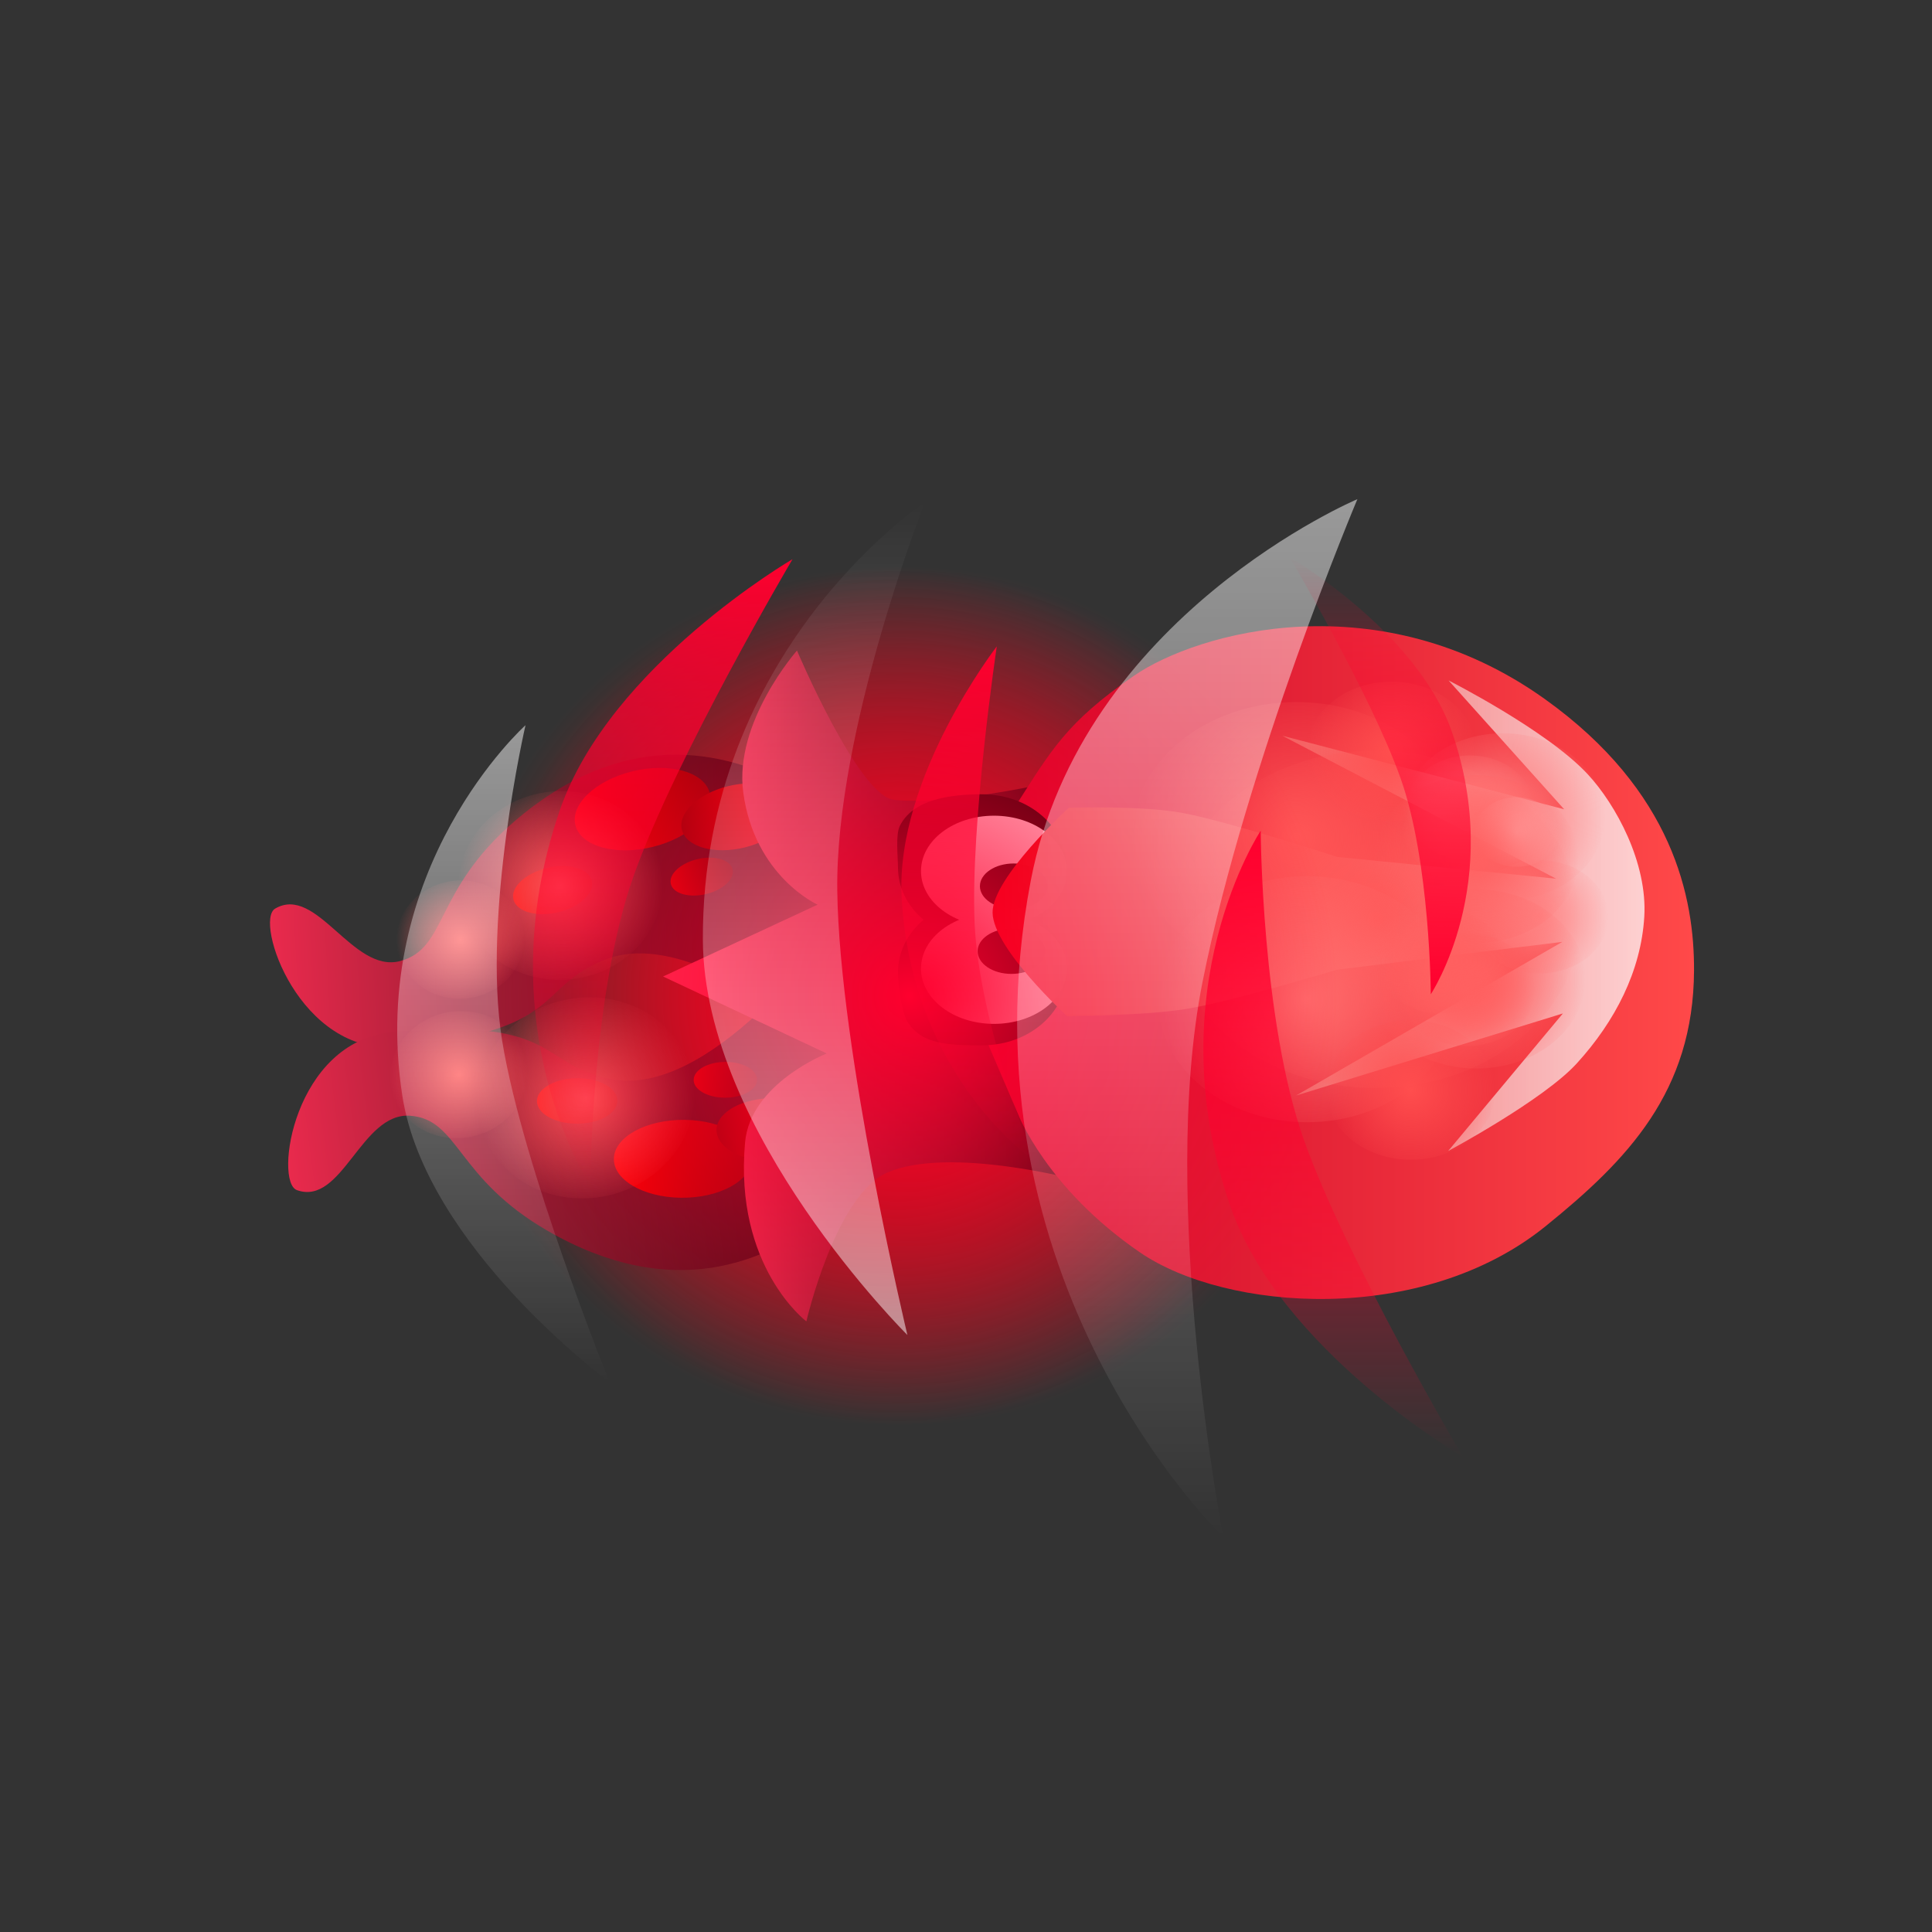 <svg version="1.1" xmlns="http://www.w3.org/2000/svg" xmlns:xlink="http://www.w3.org/1999/xlink" width="224.131" height="224.131" viewBox="0,0,224.131,224.131"><rect x="0" y="0" width="224.131" height="224.131" fill="#333333" stroke="none"/><defs><radialGradient cx="230.795" cy="183.484" r="49.814" gradientUnits="userSpaceOnUse" id="color-1"><stop offset="0" stop-color="#ff0000"/><stop offset="1" stop-color="#ff0000" stop-opacity="0"/></radialGradient><linearGradient x1="233.64" y1="172.519" x2="152.433" y2="177.169" gradientUnits="userSpaceOnUse" id="color-2"><stop offset="0" stop-color="#000000"/><stop offset="1" stop-color="#ff2e54"/></linearGradient><linearGradient x1="194.705" y1="163.742" x2="210.247" y2="159.856" gradientUnits="userSpaceOnUse" id="color-3"><stop offset="0" stop-color="#ff0000"/><stop offset="1" stop-color="#930000"/></linearGradient><linearGradient x1="207.059" y1="164.268" x2="219.67" y2="161.115" gradientUnits="userSpaceOnUse" id="color-4"><stop offset="0" stop-color="#8e0000"/><stop offset="1" stop-color="#ff0000"/></linearGradient><linearGradient x1="205.769" y1="170.523" x2="212.912" y2="168.737" gradientUnits="userSpaceOnUse" id="color-5"><stop offset="0" stop-color="#d60000"/><stop offset="1" stop-color="#600000"/></linearGradient><linearGradient x1="187.51" y1="172.33" x2="196.573" y2="170.064" gradientUnits="userSpaceOnUse" id="color-6"><stop offset="0" stop-color="#ff0000"/><stop offset="1" stop-color="#930000"/></linearGradient><radialGradient cx="192.957" cy="170.658" r="11.865" gradientUnits="userSpaceOnUse" id="color-7"><stop offset="0" stop-color="#ff6060"/><stop offset="1" stop-color="#ff6060" stop-opacity="0"/></radialGradient><radialGradient cx="181.337" cy="176.934" r="7.429" gradientUnits="userSpaceOnUse" id="color-8"><stop offset="0" stop-color="#ff6060"/><stop offset="1" stop-color="#ff6060" stop-opacity="0"/></radialGradient><linearGradient x1="235.047" y1="193.152" x2="154.385" y2="203.633" gradientUnits="userSpaceOnUse" id="color-9"><stop offset="0" stop-color="#000000"/><stop offset="1" stop-color="#ff2e54"/></linearGradient><linearGradient x1="199.152" y1="202.268" x2="215.15" y2="202.465" gradientUnits="userSpaceOnUse" id="color-10"><stop offset="0" stop-color="#ff0000"/><stop offset="1" stop-color="#930000"/></linearGradient><linearGradient x1="211.061" y1="198.921" x2="224.043" y2="199.081" gradientUnits="userSpaceOnUse" id="color-11"><stop offset="0" stop-color="#8e0000"/><stop offset="1" stop-color="#ff0000"/></linearGradient><linearGradient x1="208.407" y1="193.156" x2="215.76" y2="193.246" gradientUnits="userSpaceOnUse" id="color-12"><stop offset="0" stop-color="#d60000"/><stop offset="1" stop-color="#600000"/></linearGradient><linearGradient x1="190.228" y1="195.598" x2="199.557" y2="195.712" gradientUnits="userSpaceOnUse" id="color-13"><stop offset="0" stop-color="#ff0000"/><stop offset="1" stop-color="#930000"/></linearGradient><radialGradient cx="181.151" cy="192.603" r="7.999" gradientUnits="userSpaceOnUse" id="color-14"><stop offset="0" stop-color="#ff6060"/><stop offset="1" stop-color="#ff6060" stop-opacity="0"/></radialGradient><radialGradient cx="195.894" cy="195.293" r="12.66" gradientUnits="userSpaceOnUse" id="color-15"><stop offset="0" stop-color="#ff6060"/><stop offset="1" stop-color="#ff6060" stop-opacity="0"/></radialGradient><linearGradient x1="253.08" y1="181.421" x2="209.679" y2="181.421" gradientUnits="userSpaceOnUse" id="color-16"><stop offset="0" stop-color="#000000"/><stop offset="1" stop-color="#ff365a"/></linearGradient><linearGradient x1="324.458" y1="179.604" x2="238.256" y2="179.604" gradientUnits="userSpaceOnUse" id="color-17"><stop offset="0" stop-color="#ff4949"/><stop offset="1" stop-color="#cc0025"/></linearGradient><linearGradient x1="321.688" y1="174.579" x2="243.084" y2="174.579" gradientUnits="userSpaceOnUse" id="color-18"><stop offset="0" stop-color="#ffffff" stop-opacity="0.784"/><stop offset="1" stop-color="#e30000"/></linearGradient><radialGradient cx="287.493" cy="174.585" r="23.774" gradientUnits="userSpaceOnUse" id="color-19"><stop offset="0" stop-color="#ff5656"/><stop offset="1" stop-color="#ff5656" stop-opacity="0"/></radialGradient><radialGradient cx="278.323" cy="165.124" r="19.126" gradientUnits="userSpaceOnUse" id="color-20"><stop offset="0" stop-color="#ff5656"/><stop offset="1" stop-color="#ff5656" stop-opacity="0"/></radialGradient><radialGradient cx="279.562" cy="183.851" r="17.339" gradientUnits="userSpaceOnUse" id="color-21"><stop offset="0" stop-color="#ff6d6d"/><stop offset="1" stop-color="#ff6d6d" stop-opacity="0"/></radialGradient><radialGradient cx="289.372" cy="155.108" r="9.831" gradientUnits="userSpaceOnUse" id="color-22"><stop offset="0" stop-color="#ff4e4e"/><stop offset="1" stop-color="#ff4e4e" stop-opacity="0"/></radialGradient><radialGradient cx="291.605" cy="194.383" r="9.831" gradientUnits="userSpaceOnUse" id="color-23"><stop offset="0" stop-color="#ff4e4e"/><stop offset="1" stop-color="#ff4e4e" stop-opacity="0"/></radialGradient><radialGradient cx="302.295" cy="162.737" r="11.83" gradientUnits="userSpaceOnUse" id="color-24"><stop offset="0" stop-color="#ff7e7e"/><stop offset="1" stop-color="#ff7e7e" stop-opacity="0"/></radialGradient><radialGradient cx="306.537" cy="174.296" r="7.976" gradientUnits="userSpaceOnUse" id="color-25"><stop offset="0" stop-color="#ff8989"/><stop offset="1" stop-color="#ff8989" stop-opacity="0"/></radialGradient><radialGradient cx="298.077" cy="182.728" r="7.976" gradientUnits="userSpaceOnUse" id="color-26"><stop offset="0" stop-color="#ff6060"/><stop offset="1" stop-color="#ff6060" stop-opacity="0"/></radialGradient><radialGradient cx="298.453" cy="161.667" r="7.408" gradientUnits="userSpaceOnUse" id="color-27"><stop offset="0" stop-color="#ff7e7e"/><stop offset="1" stop-color="#ff7e7e" stop-opacity="0"/></radialGradient><radialGradient cx="299.216" cy="181.502" r="12.624" gradientUnits="userSpaceOnUse" id="color-28"><stop offset="0" stop-color="#ff6060"/><stop offset="1" stop-color="#ff6060" stop-opacity="0"/></radialGradient><radialGradient cx="303.877" cy="164.453" r="4.913" gradientUnits="userSpaceOnUse" id="color-29"><stop offset="0" stop-color="#ffb5b5"/><stop offset="1" stop-color="#ffb5b5" stop-opacity="0"/></radialGradient><radialGradient cx="299.173" cy="167.594" r="11.83" gradientUnits="userSpaceOnUse" id="color-30"><stop offset="0" stop-color="#ff6060"/><stop offset="1" stop-color="#ff6060" stop-opacity="0"/></radialGradient><radialGradient cx="295.097" cy="179.418" r="7.408" gradientUnits="userSpaceOnUse" id="color-31"><stop offset="0" stop-color="#ff6060"/><stop offset="1" stop-color="#ff6060" stop-opacity="0"/></radialGradient><radialGradient cx="233.429" cy="183.473" r="49.814" gradientUnits="userSpaceOnUse" id="color-32"><stop offset="0" stop-color="#ff002e"/><stop offset="1" stop-color="#ff002e" stop-opacity="0"/></radialGradient><linearGradient x1="222.353" y1="126.2" x2="222.353" y2="222.809" gradientUnits="userSpaceOnUse" id="color-33"><stop offset="0" stop-color="#ffffff" stop-opacity="0"/><stop offset="1" stop-color="#ffffff" stop-opacity="0.502"/></linearGradient><linearGradient x1="186.328" y1="152.064" x2="186.328" y2="228.271" gradientUnits="userSpaceOnUse" id="color-34"><stop offset="0" stop-color="#ffffff" stop-opacity="0.502"/><stop offset="1" stop-color="#ffffff" stop-opacity="0"/></linearGradient><linearGradient x1="282.592" y1="164.304" x2="282.592" y2="236.956" gradientUnits="userSpaceOnUse" id="color-35"><stop offset="0" stop-color="#ff002e"/><stop offset="1" stop-color="#ff002e" stop-opacity="0"/></linearGradient><linearGradient x1="204.818" y1="132.807" x2="204.818" y2="205.459" gradientUnits="userSpaceOnUse" id="color-36"><stop offset="0" stop-color="#ff002e"/><stop offset="1" stop-color="#ff002e" stop-opacity="0"/></linearGradient><linearGradient x1="265.668" y1="125.841" x2="265.668" y2="246.24" gradientUnits="userSpaceOnUse" id="color-37"><stop offset="0" stop-color="#ffffff" stop-opacity="0.502"/><stop offset="1" stop-color="#ffffff" stop-opacity="0"/></linearGradient><linearGradient x1="288.054" y1="132.569" x2="288.054" y2="183.275" gradientUnits="userSpaceOnUse" id="color-38"><stop offset="0" stop-color="#ff002e" stop-opacity="0"/><stop offset="1" stop-color="#ff002e"/></linearGradient><linearGradient x1="240.209" y1="142.923" x2="240.209" y2="202.608" gradientUnits="userSpaceOnUse" id="color-39"><stop offset="0" stop-color="#ff002e"/><stop offset="1" stop-color="#ff002e" stop-opacity="0"/></linearGradient></defs><g transform="translate(-127.934,-67.934)"><g data-paper-data="{&quot;isPaintingLayer&quot;:true}" fill-rule="nonzero" stroke-width="0" stroke-linecap="butt" stroke-linejoin="miter" stroke-miterlimit="10" stroke-dasharray="" stroke-dashoffset="0" style="mix-blend-mode: normal"><path d="M180.981,183.484c0,-27.512 22.303,-49.814 49.814,-49.814c27.512,0 49.814,22.303 49.814,49.814c0,27.512 -22.303,49.814 -49.814,49.814c-27.512,0 -49.814,-22.303 -49.814,-49.814z" fill="url(#color-1)" stroke="none"/><path d="M174.354,179.427c5.508,-1.459 3.878,-8.135 13.242,-16.194c24.848,-21.383 46.488,8.294 46.488,8.294l-8.085,19.649c0,0 -17.113,-16.291 -27.962,-11.879c-8.162,3.319 -4.422,8.265 -23.984,10.086c-11.363,1.058 -16.67,-14.594 -14.202,-16.04c4.826,-2.827 8.994,7.543 14.502,6.084z" data-paper-data="{&quot;index&quot;:null}" fill="url(#color-2)" stroke="#000000"/><g data-paper-data="{&quot;index&quot;:null}" stroke="none"><path d="M210.247,159.856c0.685,2.413 -2.238,5.238 -6.53,6.311c-4.292,1.073 -8.326,-0.013 -9.012,-2.426c-0.685,-2.413 2.238,-5.238 6.53,-6.311c4.292,-1.073 8.326,0.013 9.012,2.426z" fill="url(#color-3)"/><path d="M212.357,159.146c3.483,-0.871 6.757,0.011 7.313,1.968c0.556,1.958 -1.816,4.251 -5.299,5.121c-3.483,0.871 -6.757,-0.011 -7.313,-1.968c-0.556,-1.958 1.816,-4.251 5.299,-5.121z" fill="url(#color-4)"/><path d="M212.912,168.737c0.315,1.109 -1.029,2.408 -3.001,2.901c-1.972,0.493 -3.827,-0.006 -4.142,-1.115c-0.315,-1.109 1.029,-2.408 3.001,-2.901c1.972,-0.493 3.827,0.006 4.142,1.115z" fill="url(#color-5)"/><path d="M196.573,170.064c0.4,1.407 -1.305,3.055 -3.808,3.68c-2.503,0.626 -4.855,-0.008 -5.255,-1.414c-0.4,-1.407 1.305,-3.055 3.808,-3.68c2.503,-0.626 4.855,0.008 5.255,1.414z" fill="url(#color-6)"/><path d="M189.954,160.09c6.338,-1.585 12.82,1.862 14.478,7.699c1.658,5.837 -2.135,11.853 -8.473,13.437c-6.338,1.585 -12.82,-1.862 -14.478,-7.699c-1.658,-5.837 2.135,-11.853 8.473,-13.437z" fill="url(#color-7)"/><path d="M179.457,170.316c3.969,-0.992 8.028,1.166 9.066,4.821c1.038,3.655 -1.337,7.422 -5.306,8.414c-3.969,0.992 -8.028,-1.166 -9.066,-4.821c-1.038,-3.655 1.337,-7.422 5.306,-8.414z" fill="url(#color-8)"/></g><path d="M162.382,206c-2.693,-0.957 -0.367,-17.238 10.995,-18.307c19.559,-1.839 16.798,3.687 25.431,5.421c11.476,2.305 25.285,-16.785 25.285,-16.785l11.573,17.711c0,0 -15.786,33.013 -44.153,16.709c-10.691,-6.145 -10.321,-12.972 -16.003,-13.379c-5.683,-0.407 -7.864,10.501 -13.128,8.631z" data-paper-data="{&quot;index&quot;:null}" fill="url(#color-9)" stroke="#000000"/><g data-paper-data="{&quot;index&quot;:null}" stroke="none"><path d="M215.15,202.465c-0.128,2.495 -3.813,4.475 -8.231,4.42c-4.418,-0.054 -7.895,-2.121 -7.767,-4.617c0.128,-2.495 3.813,-4.475 8.231,-4.42c4.418,0.054 7.895,2.121 7.767,4.617z" data-paper-data="{&quot;index&quot;:null}" fill="url(#color-10)"/><path d="M224.043,199.081c-0.104,2.025 -3.094,3.631 -6.679,3.587c-3.585,-0.044 -6.407,-1.721 -6.303,-3.746c0.104,-2.025 3.094,-3.631 6.679,-3.587c3.585,0.044 6.407,1.721 6.303,3.746z" data-paper-data="{&quot;index&quot;:null}" fill="url(#color-11)"/><path d="M215.76,193.246c-0.059,1.147 -1.752,2.057 -3.783,2.032c-2.03,-0.025 -3.629,-0.975 -3.57,-2.122c0.059,-1.147 1.752,-2.057 3.783,-2.032c2.03,0.025 3.629,0.975 3.57,2.122z" data-paper-data="{&quot;index&quot;:null}" fill="url(#color-12)"/><path d="M199.557,195.712c-0.075,1.455 -2.223,2.609 -4.8,2.578c-2.576,-0.032 -4.604,-1.237 -4.529,-2.692c0.075,-1.455 2.223,-2.609 4.8,-2.578c2.576,0.032 4.604,1.237 4.529,2.692z" data-paper-data="{&quot;index&quot;:null}" fill="url(#color-13)"/><path d="M181.529,185.233c4.399,0.054 7.795,3.397 7.586,7.468c-0.209,4.07 -3.943,7.326 -8.342,7.272c-4.398,-0.054 -7.795,-3.397 -7.586,-7.468c0.209,-4.07 3.943,-7.326 8.342,-7.272z" fill="url(#color-14)"/><path d="M196.492,183.629c6.961,0.085 12.337,5.377 12.007,11.819c-0.33,6.442 -6.241,11.595 -13.203,11.51c-6.961,-0.085 -12.337,-5.377 -12.007,-11.819c0.33,-6.442 6.241,-11.595 13.203,-11.51z" fill="url(#color-15)"/></g><path d="M220.392,143.401c0,0 7.15,16.907 11.273,17.327c7.406,0.754 21.416,-2.75 21.416,-2.75v46.886c0,0 -14.991,-4.022 -22.194,-0.909c-6.034,2.608 -9.405,17.272 -9.405,17.272c0,0 -8.401,-6.315 -7.113,-20.755c0.612,-6.858 9.477,-10.325 9.477,-10.325l-18.988,-8.93l17.923,-8.333c0,0 -7.303,-3.267 -8.622,-13.018c-1.102,-8.142 6.234,-16.464 6.234,-16.464z" fill="url(#color-16)" stroke="#ff0000"/><path d="M324.458,180.51c-0.062,14.092 -7.731,22.002 -17.223,29.679c-14.34,11.597 -37.072,9.873 -47.045,3.041c-10.883,-7.455 -14.172,-16.102 -14.172,-16.102l-7.762,-18.123c0,0 3.409,-11.223 7.515,-17.611c4.107,-6.388 5.812,-9.614 13.705,-15.058c7.416,-5.116 28.511,-11 47.668,2.691c14.945,10.682 17.351,23.127 17.314,31.484z" fill="url(#color-17)" stroke="#000000"/><g><path d="M241.896,160.078c5.405,0 9.787,3.796 9.787,8.478c0,4.682 -4.382,8.478 -9.787,8.478c-5.405,0 -9.787,-3.796 -9.787,-8.478c0,-1.219 -0.306,-3.794 0.229,-4.841c1.519,-2.977 5.56,-3.637 9.559,-3.637z" fill="#000000" stroke="none"/><path d="M241.896,172.242c5.405,0 9.787,3.796 9.787,8.478c0,4.682 -4.382,8.478 -9.787,8.478c-3.786,0 -7.069,-0.041 -8.697,-2.765c-0.697,-1.166 -1.09,-4.31 -1.09,-5.713c0,-4.682 4.382,-8.478 9.787,-8.478z" fill="#000000" stroke="none"/><path d="M243.248,162.563c4.679,0 8.471,2.876 8.471,6.425c0,3.548 -3.793,6.425 -8.471,6.425c-4.679,0 -8.471,-2.876 -8.471,-6.425c0,-3.548 3.793,-6.425 8.471,-6.425z" fill="#ffffff" stroke="#000000"/><path d="M243.248,173.864c4.679,0 8.471,2.876 8.471,6.425c0,3.548 -3.793,6.425 -8.471,6.425c-4.679,0 -8.471,-2.876 -8.471,-6.425c0,-3.548 3.793,-6.425 8.471,-6.425z" fill="#ffffff" stroke="#000000"/><path d="M245.532,168.106c2.164,0 3.918,1.178 3.918,2.631c0,1.453 -1.754,2.631 -3.918,2.631c-2.164,0 -3.918,-1.178 -3.918,-2.631c0,-1.453 1.754,-2.631 3.918,-2.631z" fill="#000000" stroke="none"/><path d="M245.267,175.654c2.164,0 3.918,1.178 3.918,2.631c0,1.453 -1.754,2.631 -3.918,2.631c-2.164,0 -3.918,-1.178 -3.918,-2.631c0,-1.453 1.754,-2.631 3.918,-2.631z" fill="#000000" stroke="none"/></g><path d="M251.924,161.644c0,0 8.503,-0.29 13.251,0.611c5.517,1.047 17.89,5.092 17.89,5.092l25.388,2.523l-31.757,-16.583l32.695,8.531l-13.407,-14.945c0,0 11.389,5.77 16.127,10.865c3.28,3.527 6.961,10.291 6.575,16.567c-0.386,6.276 -3.36,12.08 -7.811,16.975c-3.892,4.281 -14.943,10.183 -14.943,10.183l13.31,-15.959l-30.956,9.523l30.894,-17.829l-26.188,3.238c0,0 -12.214,3.716 -17.509,4.555c-5.125,0.811 -13.767,0.809 -13.767,0.809c0,0 -8.58,-7.839 -8.634,-11.992c-0.053,-4.031 8.84,-12.164 8.84,-12.164z" fill="url(#color-18)" stroke="#ff0000"/><g data-paper-data="{&quot;index&quot;:null}" stroke="none"><path d="M287.493,155.014c13.13,0 23.774,8.762 23.774,19.571c0,10.809 -10.644,19.571 -23.774,19.571c-13.13,0 -23.774,-8.762 -23.774,-19.571c0,-10.809 10.644,-19.571 23.774,-19.571z" fill="url(#color-19)"/><path d="M278.323,149.379c10.563,0 19.126,7.049 19.126,15.745c0,8.696 -8.563,15.745 -19.126,15.745c-10.563,0 -19.126,-7.049 -19.126,-15.745c0,-8.696 8.563,-15.745 19.126,-15.745z" fill="url(#color-20)"/><path d="M279.562,169.578c9.576,0 17.339,6.39 17.339,14.274c0,7.883 -7.763,14.274 -17.339,14.274c-9.576,0 -17.339,-6.39 -17.339,-14.274c0,-7.883 7.763,-14.274 17.339,-14.274z" fill="url(#color-21)"/><path d="M289.372,147.015c5.43,0 9.831,3.623 9.831,8.093c0,4.47 -4.402,8.093 -9.831,8.093c-5.43,0 -9.831,-3.623 -9.831,-8.093c0,-4.47 4.402,-8.093 9.831,-8.093z" fill="url(#color-22)"/><path d="M291.605,186.29c5.43,0 9.831,3.623 9.831,8.093c0,4.47 -4.402,8.093 -9.831,8.093c-5.43,0 -9.831,-3.623 -9.831,-8.093c0,-4.47 4.402,-8.093 9.831,-8.093z" fill="url(#color-23)"/><path d="M302.295,152.998c6.534,0 11.83,4.36 11.83,9.739c0,5.379 -5.297,9.739 -11.83,9.739c-6.534,0 -11.83,-4.36 -11.83,-9.739c0,-5.379 5.297,-9.739 11.83,-9.739z" fill="url(#color-24)"/><path d="M306.537,167.73c4.405,0 7.976,2.94 7.976,6.566c0,3.626 -3.571,6.566 -7.976,6.566c-4.405,0 -7.976,-2.94 -7.976,-6.566c0,-3.626 3.571,-6.566 7.976,-6.566z" fill="url(#color-25)"/><path d="M298.077,176.162c4.405,0 7.976,2.94 7.976,6.566c0,3.626 -3.571,6.566 -7.976,6.566c-4.405,0 -7.976,-2.94 -7.976,-6.566c0,-3.626 3.571,-6.566 7.976,-6.566z" fill="url(#color-26)"/><path d="M298.453,155.569c4.091,0 7.408,2.73 7.408,6.098c0,3.368 -3.317,6.098 -7.408,6.098c-4.091,0 -7.408,-2.73 -7.408,-6.098c0,-3.368 3.317,-6.098 7.408,-6.098z" fill="url(#color-27)"/><path d="M299.216,171.11c6.972,0 12.624,4.653 12.624,10.392c0,5.739 -5.652,10.392 -12.624,10.392c-6.972,0 -12.624,-4.653 -12.624,-10.392c0,-5.739 5.652,-10.392 12.624,-10.392z" fill="url(#color-28)"/><path d="M303.877,160.409c2.713,0 4.913,1.811 4.913,4.044c0,2.233 -2.199,4.044 -4.913,4.044c-2.713,0 -4.913,-1.811 -4.913,-4.044c0,-2.233 2.199,-4.044 4.913,-4.044z" fill="url(#color-29)"/><path d="M299.173,157.855c6.534,0 11.83,4.36 11.83,9.739c0,5.379 -5.297,9.739 -11.83,9.739c-6.534,0 -11.83,-4.36 -11.83,-9.739c0,-5.379 5.297,-9.739 11.83,-9.739z" fill="url(#color-30)"/><path d="M295.097,173.319c4.091,0 7.408,2.73 7.408,6.098c0,3.368 -3.317,6.098 -7.408,6.098c-4.091,0 -7.408,-2.73 -7.408,-6.098c0,-3.368 3.317,-6.098 7.408,-6.098z" fill="url(#color-31)"/></g><path d="M127.934,292.066v-224.131h224.131v224.131z" data-paper-data="{&quot;index&quot;:null}" fill="none" stroke="none"/><g><path d="M183.614,183.473c0,-27.512 22.303,-49.814 49.814,-49.814c27.512,0 49.814,22.303 49.814,49.814c0,27.512 -22.303,49.814 -49.814,49.814c-27.512,0 -49.814,-22.303 -49.814,-49.814z" fill="url(#color-32)" stroke="none"/><path d="M233.201,222.809c0,0 -23.644,-23.444 -23.728,-45.85c-0.126,-33.723 25.762,-50.759 25.762,-50.759c0,0 -10.403,26.414 -10.169,45.03c0.234,18.616 8.136,51.579 8.136,51.579z" fill="url(#color-33)" stroke="#000000"/><path d="M198.641,228.271c0,0 -21.344,-15.66 -24.041,-33.269c-4.058,-26.504 14.299,-42.938 14.299,-42.938c0,0 -5.08,21.992 -2.711,36.603c2.369,14.611 12.452,39.604 12.452,39.604z" fill="url(#color-34)" stroke="#000000"/><path d="M297.646,236.956c0,0 -21.172,-12.322 -26.969,-29.049c-8.725,-25.177 3.51,-43.603 3.51,-43.603c0,0 0.099,22.03 5.021,35.891c4.922,13.862 18.438,36.761 18.438,36.761z" fill="url(#color-35)" stroke="#000000"/><path d="M201.434,169.568c-4.922,13.862 -5.021,35.891 -5.021,35.891c0,0 -12.235,-18.426 -3.51,-43.603c5.797,-16.727 26.969,-29.049 26.969,-29.049c0,0 -13.517,22.899 -18.438,36.761z" data-paper-data="{&quot;index&quot;:null}" fill="url(#color-36)" stroke="#000000"/><path d="M267.44,181.847c-5.099,25.527 2.404,64.393 2.404,64.393c0,0 -31.165,-29.789 -22.337,-76.108c5.865,-30.773 37.897,-44.291 37.897,-44.291c0,0 -12.865,30.478 -17.964,56.006z" data-paper-data="{&quot;index&quot;:null}" fill="url(#color-37)" stroke="#000000"/><path d="M277.548,132.569c0,0 14.777,8.6 18.823,20.274c6.09,17.572 -2.45,30.432 -2.45,30.432c0,0 -0.069,-15.375 -3.504,-25.05c-3.435,-9.675 -12.869,-25.656 -12.869,-25.656z" fill="url(#color-38)" stroke="#000000"/><path d="M240.998,175.056c0.506,11.519 6.92,27.551 6.92,27.551c0,0 -14.313,-9.783 -15.387,-30.642c-0.714,-13.858 11.039,-29.043 11.039,-29.043c0,0 -3.077,20.614 -2.571,32.133z" data-paper-data="{&quot;index&quot;:null}" fill="url(#color-39)" stroke="#000000"/></g></g></g></svg>